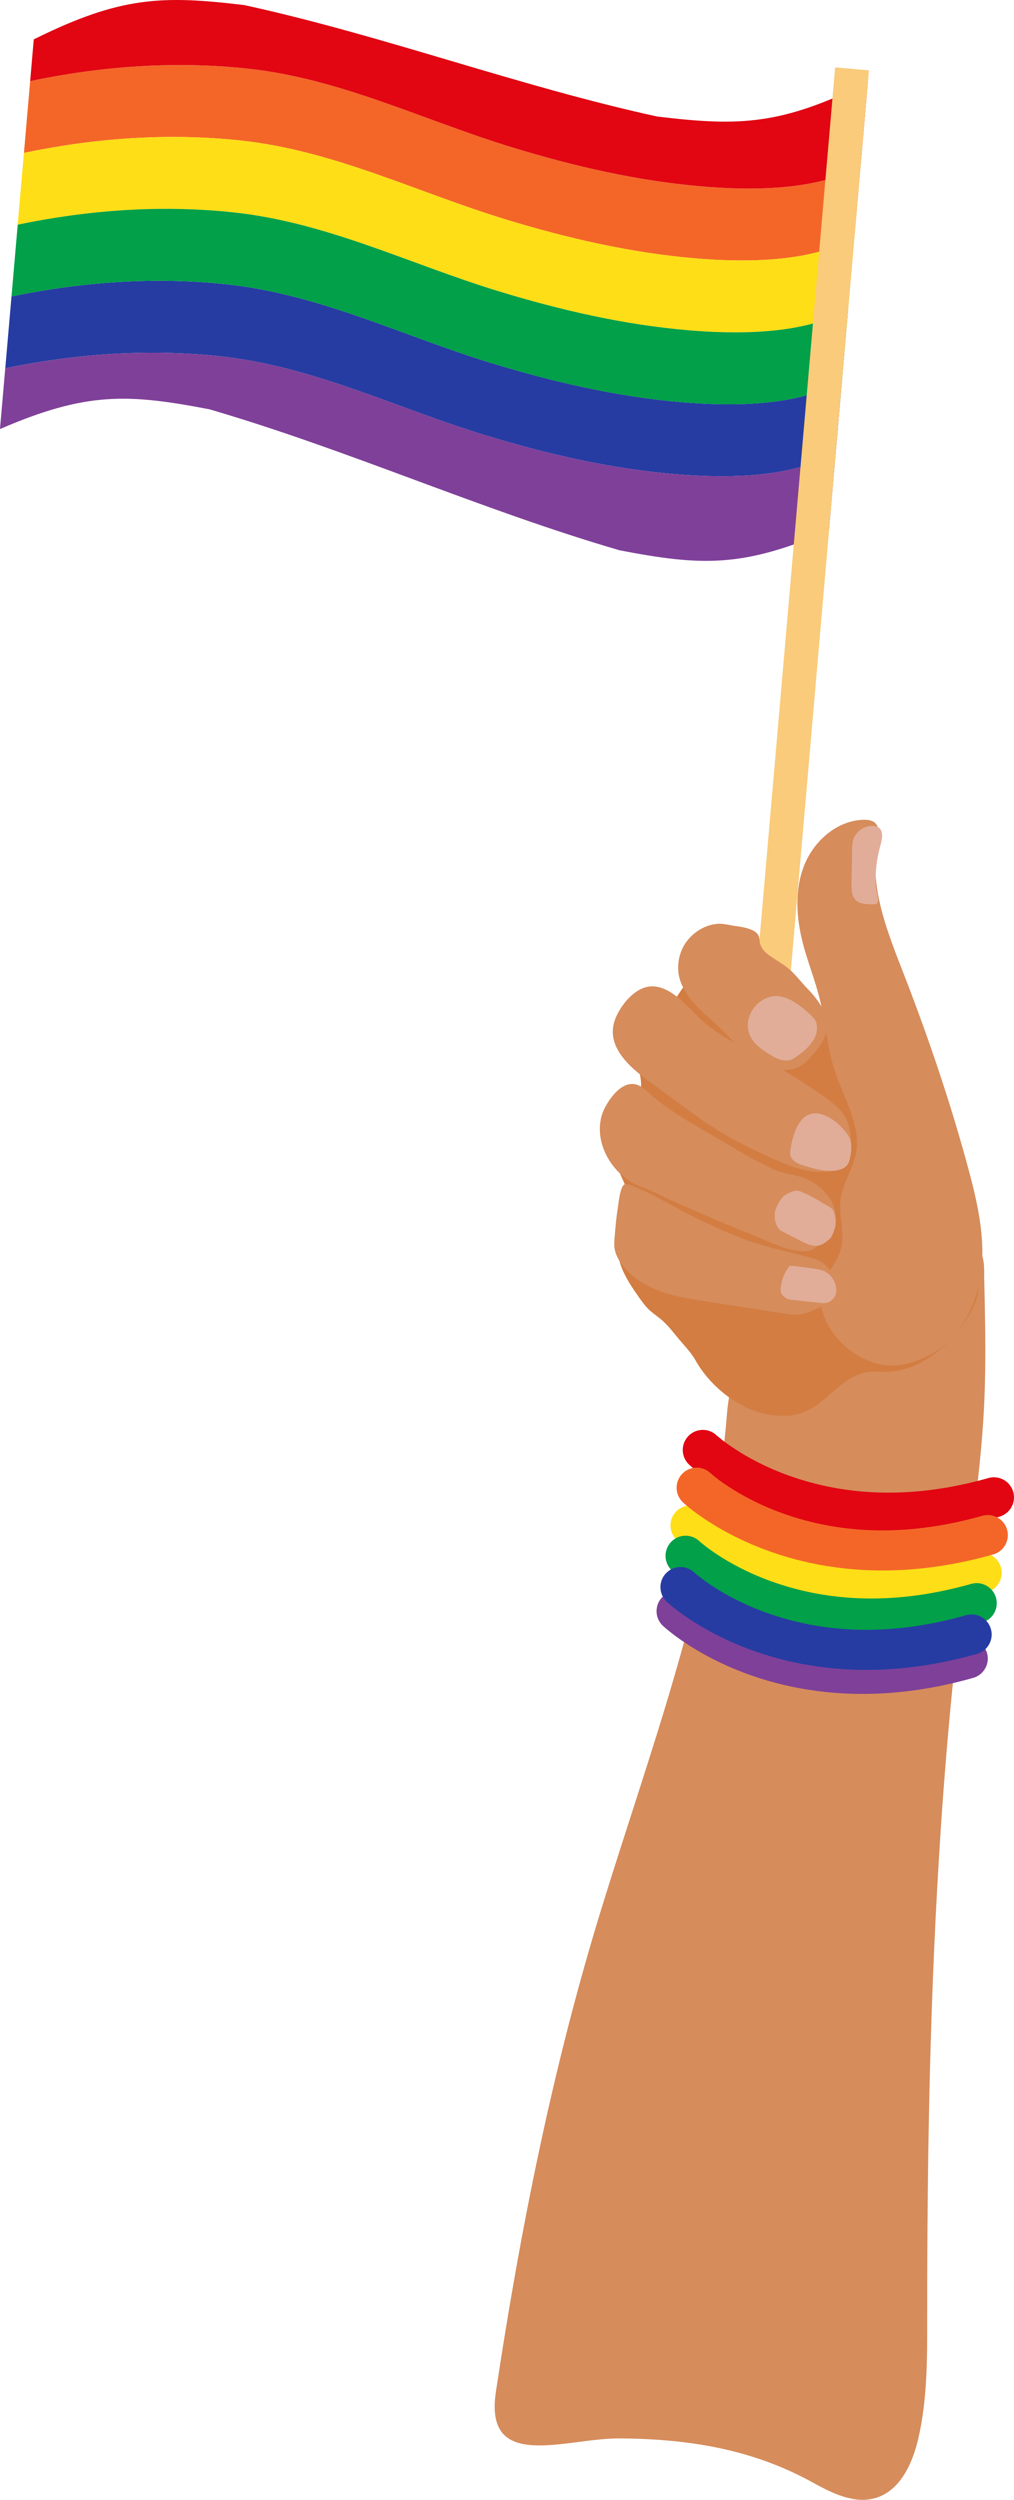 <svg xmlns="http://www.w3.org/2000/svg" width="438.41" height="1080" viewBox="0 0 438.41 1080"><g id="a"/><g id="b"><g id="c"><g id="d"><g><g><path d="M218.29 94.69c-38.52-11.77-74.01-29.71-114.52-34.01-31.19-3.31-62.75-1.03-93.42 5.38.9-10.34 1.79-20.69 2.69-31.03 30.76-6.46 62.41-8.76 93.69-5.44 40.51 4.3 76.01 22.24 114.52 34.01 26.9 8.22 54.5 14.6 82.58 16.95 18.01 1.5 48.78 2.45 68.25-8.89-.89 10.31-1.79 20.62-2.68 30.93-19.46 11.52-50.44 10.56-68.53 9.05-28.08-2.35-55.68-8.72-82.58-16.95z" fill="#f46628"/><path d="M221.25 63.61C182.73 51.84 147.24 33.9 106.73 29.6c-31.28-3.32-62.93-1.02-93.69 5.44.52-6.01 1.04-12.01 1.56-18.02C52.14-1.61 70.14-2.06 105.7 2.21c60.54 13.24 117.88 34.89 178.42 48.13 35.56 4.27 53.56 3.82 91.1-14.81-1.04 12.05-2.09 24.09-3.13 36.14-19.48 11.34-50.25 10.4-68.25 8.89-28.08-2.35-55.68-8.72-82.58-16.95z" fill="#e10612"/><path d="M215.33 125.76c-38.52-11.77-74.01-29.71-114.52-34.01-31.1-3.3-62.56-1.05-93.16 5.32.9-10.34 1.79-20.69 2.69-31.03 30.68-6.41 62.23-8.69 93.42-5.38 40.51 4.3 76.01 22.24 114.52 34.01 26.9 8.22 54.5 14.6 82.58 16.95 18.09 1.51 49.07 2.46 68.53-9.05-.89 10.31-1.79 20.61-2.68 30.92-19.44 11.69-50.63 10.74-68.81 9.22-28.08-2.35-55.68-8.72-82.58-16.95z" fill="#fede17"/><path d="M209.42 187.91c-38.52-11.77-74.01-29.71-114.52-34.01-30.92-3.28-62.2-1.08-92.62 5.21.9-10.34 1.79-20.69 2.69-31.03 30.51-6.33 61.88-8.56 92.89-5.27 40.51 4.3 76.01 22.24 114.52 34.01 26.9 8.22 54.5 14.6 82.58 16.95 18.27 1.53 49.66 2.48 69.09-9.39-.89 10.31-1.79 20.61-2.68 30.92-19.4 12.05-51.01 11.09-69.36 9.56-28.08-2.35-55.68-8.72-82.58-16.95z" fill="#263ca2"/><path d="M212.38 156.83c-38.52-11.77-74.01-29.71-114.52-34.01-31.01-3.29-62.38-1.06-92.89 5.27.9-10.34 1.79-20.69 2.69-31.03 30.59-6.37 62.05-8.62 93.16-5.32 40.51 4.3 76.01 22.24 114.52 34.01 26.9 8.22 54.5 14.6 82.58 16.95 18.18 1.52 49.37 2.47 68.81-9.22-.89 10.31-1.79 20.61-2.68 30.92-19.42 11.87-50.82 10.92-69.09 9.39-28.08-2.35-55.68-8.72-82.58-16.95z" fill="#02a049"/><path d="M94.9 153.89c40.51 4.3 76.01 22.24 114.52 34.01 26.9 8.22 54.5 14.6 82.58 16.95 18.35 1.53 49.96 2.49 69.36-9.56-.98 11.31-1.96 22.61-2.94 33.92-37.33 16.12-55.22 15.31-90.56 8.53-60.34-17.61-116.98-43.3-177.31-60.91-35.34-6.78-53.23-7.59-90.56 8.53.76-8.75 1.52-17.5 2.28-26.25 30.42-6.29 61.7-8.49 92.62-5.21z" fill="#7f4099"/><path d="M343.52 29.01h14.66v405.42H343.52z" transform="translate(680.36 492.89) rotate(-175.04)" fill="#f9cb7a"/></g><path d="M406.78 789.62c2.93-43.47 7.2-86.77 13.36-129.67 2.15-15.01 3.89-30.1 4.92-45.24.94-13.8 1.06-27.65.88-41.48-.09-6.92-.24-13.83-.41-20.75-.1-4 .64-11.9-4.16-13.7l-.04-.02c-.68-.24-1.42-.24-2.12-.07-1.14.26-2.15.91-3.13 1.55-2.21 1.44-4.46 2.91-6.11 4.96-1.31 1.64-2.19 3.57-3.02 5.5-1.3 2.99-2.44 6.04-3.67 9.06-1.12 2.74-4.67 4.12-7.2 5.55-7.98 4.52-16.83 7.51-25.92 8.74-5.16.7-10.39.84-15.54 1.62-10.08 1.51-19.74 5.56-27.99 11.52-12.57 9.08-11.52 16.53-12.97 31.01-7.14 71.42-32.91 139.06-53.87 207.18-20.89 67.87-34.81 137.81-45.39 207.98-5.26 34.86 30.37 19.93 53.39 20.09 29.64.2 57.33 4.54 83.6 19.05 8.4 4.64 17.97 9.42 27.17 6.7 10.47-3.1 15.86-14.62 18.37-25.25 3.95-16.72 3.96-34.08 3.95-51.26-.05-70.8 1.15-142.16 5.92-213.08z" fill="#d68c5b"/><path d="M320.66 417.67c-6.09-1.08-12.72-1.2-18.06 1.92-7.72 4.5-10.57 14.33-17.25 20.26-2.13 1.9-4.64 3.37-6.58 5.47-2.72 2.93-4.14 7.02-3.84 11.01.24 3.17 1.51 6.17 2.01 9.31.91 5.63-.8 11.63-4.55 15.94-1.46 1.69-3.22 3.12-4.52 4.94-4.38 6.12-2.53 14.67.62 21.5 1.49 3.24 3.28 6.56 3.06 10.12-.14 2.19-1.04 4.24-1.75 6.32-2.48 7.15-4.03 14.65-1.47 22 1.8 5.16 4.91 9.75 8.07 14.2 1.33 1.87 2.69 3.75 4.37 5.32 1.57 1.47 3.39 2.65 5.04 4.03 2.54 2.14 4.64 4.74 6.72 7.32 2.55 3.16 6.13 6.72 8.09 10.23 6.47 11.63 19.73 22.31 33.52 23.84 9.31 1.03 14.96-.78 22.14-6.78 5.63-4.7 11.15-10.72 18.79-11.81 2.76-.4 5.57-.08 8.37-.15 13.38-.34 25.03-9.63 32.88-20.47 3.87-5.34 7.19-11.6 6.7-18.17-1.03-13.61-1.97-27.17-6.55-40.35-1.02-2.94-2.16-5.85-2.98-8.85-1.37-5.01-1.84-10.21-2.69-15.34-1.03-6.22-2.15-14.32-5.32-19.86-2.89-5.06-8.39-9.62-12.56-13.69-5.07-4.94-10.29-9.99-16.78-12.83-4.97-2.18-10.38-2.87-15.52-4.5-4.77-1.51-6.86-4.83-10.74-7.87-8.49-6.64-18.61-11.2-29.22-13.07z" fill="#d37d42"/><path d="M277.52 427.1c-4.96 2.15-9.33 7.81-11.36 12.73-5.36 13.04 8.17 22.88 17.15 29.32 11.24 8.05 22.1 16.92 34.35 23.39 4.32 2.28 8.68 4.47 13.12 6.5 9.79 4.46 19.29 8.98 30.33 6.57 1.24-.27 2.49-.63 3.55-1.32 3.52-2.29 3.59-7.34 3.31-11.06-.32-4.34-.88-9.06-3.75-12.52-2-2.41-4.47-4.47-7.02-6.28-6.8-4.83-13.92-9.29-21.01-13.67-2.68-1.66-5.24-3.52-8.07-4.88-2.91-1.4-5.81-2.82-8.66-4.34-5.64-3-11.14-6.37-15.89-10.67-6.7-6.05-15.71-18.25-26.07-13.77z" fill="#d68c5b"/><path d="M271.08 468.66c-4.13 1.35-7.54 6.13-9.4 9.6-3.82 7.11-2.67 15.62 1.34 22.39 1.99 3.35 4.65 6.33 7.79 8.65 3.5 2.6 7.51 3.76 11.47 5.47 2.56 1.11 4.96 2.54 7.53 3.66 4.54 1.97 9.07 3.94 13.61 5.91 1.78.77 3.57 1.55 5.35 2.32 6.14 2.64 12.31 5.19 18.52 7.66 6.64 2.64 12.39 5.96 19.78 6.27 1.13.05 2.28.03 3.34-.35 1.4-.51 2.49-1.61 3.8-2.31.94-.51 2-.81 2.88-1.43.74-.53 1.32-1.25 1.82-2.02 2.01-3.08 2.84-6.91 2.29-10.54-1.06-7.05-7.56-12.74-13.99-15.15-2.51-.94-5.21-1.28-7.81-1.94-3-.75-5.89-1.92-8.57-3.46-1.81-1.04-3.77-1.71-5.53-2.75-2.28-1.34-4.58-2.64-6.86-3.98l-7.01-4.13c-10.62-6.26-21.67-12.04-30.87-20.37-1.31-1.18-2.63-2.4-4.22-3.15-1.83-.87-3.6-.88-5.26-.34z" fill="#d68c5b"/><path d="M365.61 489.02c-.46-.56-.94-1.09-1.43-1.63-2.45-2.71-5.43-4.95-8.98-5.98-9.47-2.76-12.58 8.96-13.53 15.9-.2 1.47.19 2.89 1.28 3.93 1.57 1.51 3.81 2.08 5.83 2.7 4.48 1.38 10.99 3.02 15.49.94 2.72-1.26 3.04-3.34 3.5-6.02.35-2.06.46-4.22-.13-6.24-.4-1.37-1.16-2.52-2.03-3.59z" fill="#e1ad99"/><path d="M361.13 523.38c-1.15-.17-2.24-.68-3.11-1.44-.46-.41-.86-.88-1.35-1.27-.66-.52-1.45-.85-2.22-1.17" fill="none"/><path d="M356.31 520.11c-2.99-1.83-5.87-3.49-9.08-4.9-.83-.37-1.69-.74-2.6-.79-1.26-.07-2.47.5-3.6 1.04-.81.39-1.63.79-2.3 1.38-.63.55-1.1 1.25-1.55 1.95-.71 1.11-1.36 2.27-1.77 3.52-.86 2.62-.55 5.61.9 7.96.25.4.53.79.89 1.1.38.33.83.56 1.28.79 2.53 1.29 5.06 2.59 7.59 3.88 1.4.72 2.81 1.44 4.32 1.84 1.52.41 3.17.48 4.63-.1.98-.39 1.83-1.04 2.66-1.69.47-.37.95-.74 1.34-1.19.7-.82 1.08-1.85 1.44-2.86.3-.84.6-1.68.75-2.56.35-2.05-.12-4.29-.83-6.22-.56-1.54-2.77-2.36-4.08-3.16z" fill="#e1ad99"/><path d="M379.55 357.45c-.1-.32-.23-.62-.4-.91-1.16-2.03-3.48-2.42-5.62-2.38-11.46.2-21.56 9-25.8 19.64-4.25 10.64-3.47 22.7-.59 33.79 2.1 8.1 5.28 15.91 7.29 24.03 2.57 10.39 3.22 21.23 6.58 31.39 3.85 11.64 11.31 23.08 9.07 35.14-1.3 7.02-5.83 13.2-6.69 20.29-.85 7.04 2.01 14.32.18 21.17-1.59 5.97-6.48 10.61-8.17 16.54-2 7.05.92 14.67 5.36 20.5 4.56 6 11.2 10.59 18.51 12.51 7.52 1.98 14.46.17 21.32-3.07 13.12-6.2 21.14-20.36 23.33-34.29 2.49-15.83-1.19-31.94-5.39-47.41-7.69-28.37-17.16-56.24-27.8-83.64-6.67-17.17-14.23-35.48-11.87-54.3.25-1.95.7-3.88.91-5.84.12-1.06.1-2.16-.22-3.16z" fill="#d68c5b"/><path d="M265.74 534.41c-.14 1.64-.27 3.3-.03 4.93.33 2.28 1.39 4.41 2.7 6.31 3.91 5.69 10.01 9.58 16.48 12 6.47 2.42 13.34 3.49 20.16 4.55 10.96 1.7 21.92 3.4 32.88 5.11 3.11.48 6.3.96 9.37.32 1.96-.41 3.79-1.26 5.61-2.1 2.45-1.14 5.03-2.4 6.42-4.71.64-1.07.98-2.3 1.2-3.52.94-5.3-1.6-10.15-6.48-12.7-1.24-.65-2.6-1.01-3.95-1.37-10.17-2.73-20.73-4.75-30.46-8.67-10.04-4.06-19.85-8.7-29.35-13.9-3.29-1.8-6.54-3.66-9.91-5.3-1.73-.84-3.49-1.63-5.3-2.32-1.07-.41-3.81-1.86-4.94-1.43-2.08.78-2.71 8.39-3.04 10.4-.67 4.11-1.01 8.26-1.36 12.41z" fill="#d68c5b"/><path d="M355.76 548.93c-1.13-.43-2.33-.62-3.53-.8-3.22-.48-6.46-.9-9.7-1.25-.35-.04-.72-.07-1.04.08-.27.13-.46.37-.63.61-1.89 2.61-3.05 5.74-3.32 8.95-.19 2.29.74 3.51 2.75 4.53.77.39 1.66.49 2.52.58 3.97.42 7.94.83 11.91 1.25.64.07 1.28.13 1.93.08 2.39-.19 4.51-2.19 4.84-4.56.55-3.99-2.03-8.09-5.74-9.49z" fill="#e1ad99"/><path d="M313.29 399.26c-6.58-1.06-13.61 3.02-17.11 8.48-2.18 3.39-3.18 7.49-2.94 11.5.43 7.33 5.94 13.91 11.19 18.57 4.12 3.66 8.02 7.4 11.86 11.36 4.32 4.47 9.06 8.91 14.87 11.31 4.52 1.87 10.28 2.69 14.72.19 2.26-1.28 4.03-3.27 5.74-5.22 4.3-4.88 7.73-10.34 5.26-17.03-1.2-3.25-3.37-6.32-5.6-8.95-.73-.86-1.51-1.66-2.29-2.47-2.41-2.48-4.49-5.3-7.04-7.65-2.87-2.65-6.26-4.39-9.42-6.64-1.87-1.33-3.55-3.15-3.98-5.4-.17-.88-.14-1.8-.42-2.65-1.24-3.74-8.18-4.25-11.43-4.8-1.1-.19-2.25-.42-3.4-.6z" fill="#d68c5b"/><path d="M343.71 433.09c2.64 1.69 5 3.66 7.23 5.87 1.13 1.13 1.83 1.89 2.13 3.49 1.26 6.59-4.96 11.54-9.8 14.75-3.03 2.01-6.63.69-9.45-1.04-3.09-1.9-6.48-3.89-8.56-6.95-4.46-6.58-.72-15.24 6.28-18.08 4.27-1.73 8.43-.43 12.17 1.97z" fill="#e1ad99"/><path d="M373.73 390.49c-1.21-.16-2.43-.52-3.38-1.29-2.13-1.73-2.25-4.88-2.2-7.63.09-4.88.19-9.76.28-14.64.02-1.23.05-2.48.34-3.68.92-3.8 4.78-6.67 8.69-6.45 1.04.06 2.12.34 2.86 1.07.99.97 1.15 2.51 1.03 3.89-.16 1.72-.67 3.38-1.1 5.05-1.32 5.16-1.86 10.52-1.6 15.84.07 1.35 1.45 6.48.75 7.47-.68.97-4.68.49-5.69.36z" fill="#e1ad99"/></g><g><path d="M348.79 729.9c-9.08-1.48-17.9-3.8-26.36-6.94-22.85-8.48-35.32-20.09-35.84-20.58-3.49-3.29-3.65-8.79-.36-12.27 3.28-3.48 8.76-3.65 12.25-.38.16.15 11.02 10.08 30.8 17.25 26.51 9.62 55.7 10.02 86.75 1.21 4.61-1.31 9.41 1.37 10.72 5.98 1.31 4.61-1.37 9.41-5.98 10.72-19.19 5.45-38.13 7.7-56.29 6.7-5.3-.29-10.54-.86-15.69-1.7z" fill="#7f4099"/><path d="M354.81 692.88c-9.08-1.48-17.9-3.8-26.36-6.94-22.85-8.48-35.32-20.09-35.84-20.58-3.49-3.29-3.65-8.79-.36-12.27 3.28-3.48 8.76-3.65 12.25-.38.16.15 11.02 10.08 30.8 17.25 26.51 9.62 55.7 10.02 86.75 1.21 4.61-1.31 9.41 1.37 10.72 5.98 1.31 4.61-1.37 9.41-5.98 10.72-19.19 5.45-38.13 7.7-56.29 6.7-5.3-.29-10.54-.86-15.69-1.7z" fill="#fede17"/><path d="M352.67 705.99c-9.08-1.48-17.9-3.8-26.36-6.94-22.85-8.48-35.32-20.09-35.84-20.58-3.49-3.29-3.65-8.79-.36-12.27 3.28-3.48 8.76-3.65 12.25-.38.16.15 11.02 10.08 30.8 17.25 26.51 9.62 55.7 10.02 86.75 1.21 4.61-1.31 9.41 1.37 10.72 5.98 1.31 4.61-1.37 9.41-5.98 10.72-19.19 5.45-38.13 7.7-56.29 6.7-5.3-.29-10.54-.86-15.69-1.7z" fill="#02a049"/><path d="M350.47 719.52c-9.08-1.48-17.9-3.8-26.36-6.94-22.85-8.48-35.32-20.09-35.84-20.58-3.49-3.29-3.65-8.79-.36-12.27 3.28-3.48 8.76-3.65 12.25-.38.16.15 11.02 10.08 30.8 17.25 26.51 9.62 55.7 10.02 86.75 1.21 4.61-1.31 9.41 1.37 10.72 5.98 1.31 4.61-1.37 9.41-5.98 10.72-19.19 5.45-38.13 7.7-56.29 6.7-5.3-.29-10.54-.86-15.69-1.7z" fill="#263ca2"/><path d="M360.12 660.26c-9.08-1.48-17.9-3.8-26.36-6.94-22.85-8.48-35.32-20.09-35.84-20.58-3.49-3.29-3.65-8.79-.36-12.27 3.28-3.48 8.76-3.65 12.25-.38.16.15 11.02 10.08 30.8 17.25 26.51 9.62 55.7 10.02 86.75 1.21 4.61-1.31 9.41 1.37 10.72 5.98 1.31 4.61-1.37 9.41-5.98 10.72-19.19 5.45-38.13 7.7-56.29 6.7-5.3-.29-10.54-.86-15.69-1.7z" fill="#e10612"/><path d="M357.46 676.57c-9.08-1.48-17.9-3.8-26.36-6.94-22.85-8.48-35.32-20.09-35.84-20.58-3.49-3.29-3.65-8.79-.36-12.27 3.28-3.48 8.76-3.65 12.25-.38.16.15 11.02 10.08 30.8 17.25 26.51 9.62 55.7 10.02 86.75 1.21 4.61-1.31 9.41 1.37 10.72 5.98 1.31 4.61-1.37 9.41-5.98 10.72-19.19 5.45-38.13 7.7-56.29 6.7-5.3-.29-10.54-.86-15.69-1.7z" fill="#f46628"/></g></g></g></g></svg>